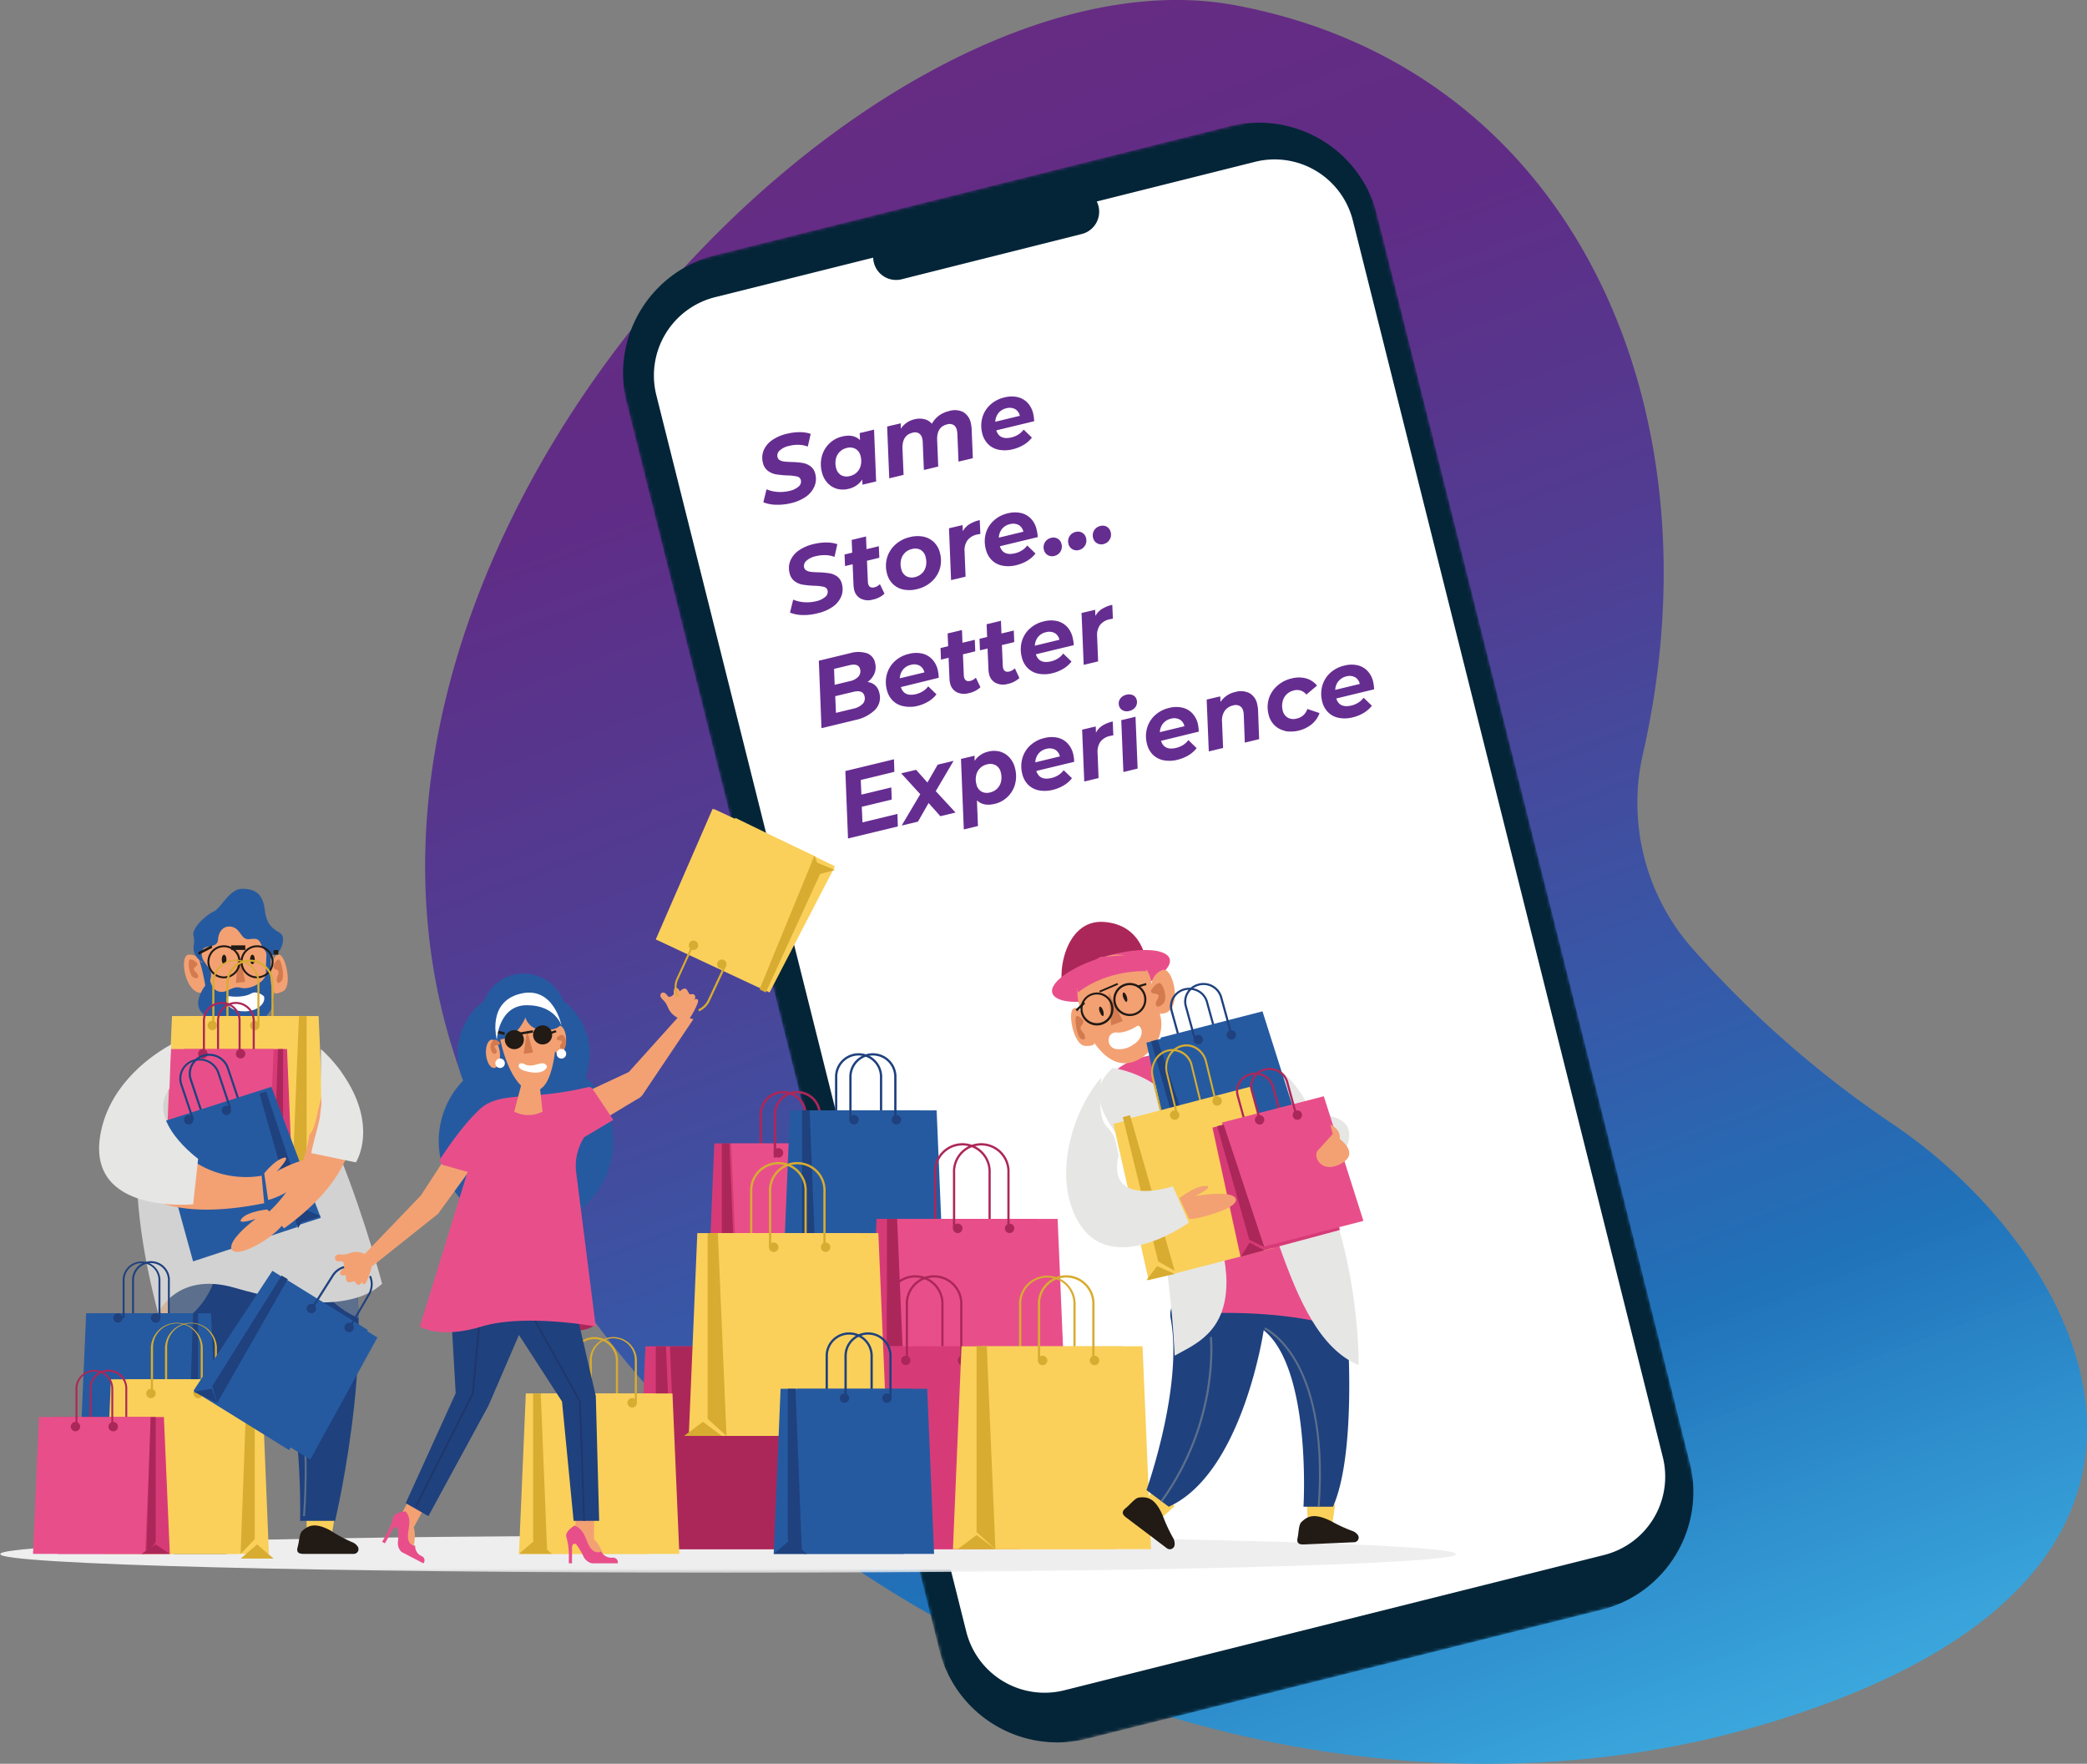 <svg xmlns="http://www.w3.org/2000/svg" xmlns:xlink="http://www.w3.org/1999/xlink" viewBox="0 0 656.11 554.47"><rect x="0" y="0" width="656.11" height="554.47" fill="#808080" stroke="none"/><defs><style>.cls-1{fill:#fff;}.cls-1,.cls-10,.cls-11,.cls-12,.cls-13,.cls-14,.cls-15,.cls-16,.cls-17,.cls-18,.cls-20,.cls-21,.cls-22,.cls-4,.cls-6,.cls-7,.cls-8,.cls-9{fill-rule:evenodd;}.cls-2{fill:url(#linear-gradient);}.cls-3{mask:url(#mask);}.cls-4{fill:#042538;}.cls-5{mask:url(#mask-2);}.cls-6{fill:#eeeeef;}.cls-7{fill:#ac2759;}.cls-8{fill:#d73b77;}.cls-9{fill:#e84f8a;}.cls-10{fill:#1f417e;}.cls-11{fill:#265aa0;}.cls-12{fill:#d8ac31;}.cls-13{fill:#fad05b;}.cls-14{fill:#e6e6e5;}.cls-15{fill:#211a15;}.cls-16{fill:#5c6f8c;}.cls-17{fill:#f3a173;}.cls-18{fill:#d37a4f;}.cls-19{mask:url(#mask-3);}.cls-20{fill:#d1b699;}.cls-21{fill:#d2d2d2;}.cls-22{fill:#20366b;}.cls-23{fill:#662d91;}</style><linearGradient id="linear-gradient" x1="-1134.26" y1="659.68" x2="-1135.62" y2="659.84" gradientTransform="matrix(-208.01, -369.54, -275.49, 155.07, -53959.07, -521406.84)" gradientUnits="userSpaceOnUse"><stop offset="0" stop-color="#662c83"/><stop offset="0.15" stop-color="#602c86"/><stop offset="0.36" stop-color="#513d93"/><stop offset="0.6" stop-color="#3659a8"/><stop offset="0.77" stop-color="#2072b9"/><stop offset="0.89" stop-color="#2d90cf" stop-opacity="0.98"/><stop offset="1" stop-color="#39a9e0" stop-opacity="0.97"/></linearGradient><mask id="mask" x="187.73" y="30.42" width="352.78" height="525.49" maskUnits="userSpaceOnUse"><g id="mask-4"><polygon id="path-3" class="cls-1" points="187.73 89.54 423.61 30.42 540.51 496.78 304.64 555.91 187.73 89.54"/></g></mask><mask id="mask-2" x="0" y="482.67" width="457.79" height="11.75" maskUnits="userSpaceOnUse"><g id="mask-2-2" data-name="mask-2"><polygon id="path-1" class="cls-1" points="0 482.68 457.79 482.68 457.79 494.42 0 494.42 0 482.68"/></g></mask><mask id="mask-3" x="0" y="254.15" width="458.29" height="241.75" maskUnits="userSpaceOnUse"><g id="mask-4-2" data-name="mask-4"><polygon id="path-3-2" data-name="path-3" class="cls-1" points="0 495.9 458.29 495.9 458.29 254.16 0 254.16 0 495.9"/></g></mask></defs><g id="Layer_2" data-name="Layer 2"><g id="Layer_1-2" data-name="Layer 1"><path id="Path" class="cls-2" d="M516.56,236.74a69.2,69.2,0,0,0,15.11,61,331.23,331.23,0,0,0,63.67,55.85C656.63,395,710,496.69,553.13,542.48S202.67,499.43,144.61,336.72,272.68-20,388.37,1.66C494.49,21.48,541.27,127.71,516.56,236.74Z"/><g id="Group-74"><g class="cls-3"><path id="Fill-72" class="cls-4" d="M503.31,506.11,341.83,546.58a38.24,38.24,0,0,1-46.47-27.68L197,126.55a38.25,38.25,0,0,1,27.92-46.33L386.41,39.74a38.25,38.25,0,0,1,46.47,27.68l98.35,392.36a38.25,38.25,0,0,1-27.92,46.33"/></g></g><path id="Fill-75" class="cls-1" d="M425.3,69.3l97.45,388.75a25.39,25.39,0,0,1-18.48,30.79L334.6,531.37a25.39,25.39,0,0,1-30.82-18.43L206.33,124.19a25.38,25.38,0,0,1,18.49-30.77L274.51,81a7.5,7.5,0,0,0,.21,1.55,7.21,7.21,0,0,0,8.76,5.24L340.1,73.56a7.22,7.22,0,0,0,5.24-8.75,6.81,6.81,0,0,0-.54-1.47l49.69-12.45A25.36,25.36,0,0,1,425.3,69.3"/><g id="Page-1"><g id="Feature-Intro-3"><g id="Group-392"><g id="Group-3"><g class="cls-5"><path id="Fill-1" class="cls-6" d="M457.79,488.55c0,3.24-102.48,5.87-228.89,5.87S0,491.79,0,488.55s102.48-5.88,228.9-5.88,228.89,2.63,228.89,5.88"/></g></g><path id="Fill-4" class="cls-7" d="M238.78,363.91h.75V350.39a6.67,6.67,0,0,1,13.34,0v13.52h.75V350.39a7.42,7.42,0,0,0-14.84,0Z"/><polygon id="Fill-6" class="cls-8" points="261.91 409.88 222.47 409.88 224.56 359.46 264 359.46 261.91 409.88"/><polygon id="Fill-8" class="cls-9" points="231.97 409.88 271.41 409.88 269.32 359.46 229.89 359.46 231.97 409.88"/><polygon id="Fill-10" class="cls-7" points="232.85 409.88 228.4 406.92 223.95 409.88 232.85 409.88"/><polygon id="Fill-12" class="cls-7" points="226.92 405.64 226.92 359.46 229.33 359.46 231.37 409.88 226.92 405.64"/><path id="Fill-14" class="cls-7" d="M256.58,362.42a1.49,1.49,0,1,0,1.49-1.48,1.49,1.49,0,0,0-1.49,1.48"/><path id="Fill-16" class="cls-7" d="M243.23,362.42a1.49,1.49,0,1,0,3,0,1.49,1.49,0,0,0-3,0"/><path id="Fill-18" class="cls-7" d="M243.23,363.91H244V350.39a6.67,6.67,0,0,1,13.34,0v13.52h.75V350.39a7.42,7.42,0,0,0-14.84,0Z"/><path id="Fill-20" class="cls-10" d="M262.51,352h.72V338.52a6.7,6.7,0,0,1,13.4,0V352h.72V338.52a7.42,7.42,0,0,0-14.84,0Z"/><polygon id="Fill-22" class="cls-11" points="287.05 400.99 246.2 400.99 248.36 349.07 289.21 349.07 287.05 400.99"/><polygon id="Fill-24" class="cls-11" points="255.78 400.99 296.63 400.99 294.46 349.07 253.62 349.07 255.78 400.99"/><polygon id="Fill-26" class="cls-10" points="256.58 400.99 251.39 396.54 246.2 400.99 256.58 400.99"/><polygon id="Fill-28" class="cls-10" points="252.13 396.62 252.13 349.07 254.54 349.07 256.58 400.99 252.13 396.62"/><path id="Fill-30" class="cls-10" d="M280.31,352a1.49,1.49,0,1,0,1.49-1.48,1.49,1.49,0,0,0-1.49,1.48"/><path id="Fill-32" class="cls-10" d="M267,352a1.49,1.49,0,1,0,1.49-1.48A1.49,1.49,0,0,0,267,352"/><path id="Fill-34" class="cls-10" d="M267,352h.72V338.52a6.7,6.7,0,0,1,13.4,0V352h.72V338.52a7.42,7.42,0,0,0-14.84,0Z"/><path id="Fill-36" class="cls-7" d="M293.66,386.15h.7V368.71a8.21,8.21,0,1,1,16.4,0v17.44h.7V368.71a8.91,8.91,0,1,0-17.8,0Z"/><polygon id="Fill-38" class="cls-8" points="323.61 446.96 272.9 446.96 275.58 383.19 326.29 383.19 323.61 446.96"/><polygon id="Fill-40" class="cls-9" points="284.48 446.96 335.19 446.96 332.5 383.19 281.8 383.19 284.48 446.96"/><polygon id="Fill-42" class="cls-7" points="284.76 445.48 278.83 441.03 272.9 445.48 284.76 445.48"/><polygon id="Fill-44" class="cls-7" points="278.83 441.6 278.83 383.19 282.04 383.19 284.76 446.96 278.83 441.6"/><path id="Fill-46" class="cls-7" d="M315.91,386.15a1.48,1.48,0,1,0,1.48-1.48,1.49,1.49,0,0,0-1.48,1.48"/><path id="Fill-48" class="cls-7" d="M299.59,386.15a1.49,1.49,0,1,0,3,0,1.49,1.49,0,0,0-3,0"/><path id="Fill-50" class="cls-7" d="M299.59,386.15h.7V368.71a8.21,8.21,0,1,1,16.4,0v17.44h.7V368.71a8.91,8.91,0,1,0-17.8,0Z"/><path id="Fill-52" class="cls-7" d="M278.83,427.68h.7V410.23a8.21,8.21,0,1,1,16.4,0v17.45h.7V410.23a8.91,8.91,0,1,0-17.8,0Z"/><polygon id="Fill-54" class="cls-9" points="308.77 487.01 258.06 487.01 260.75 423.23 311.46 423.23 308.77 487.01"/><polygon id="Fill-56" class="cls-8" points="269.65 487.01 320.36 487.01 317.67 423.23 266.96 423.23 269.65 487.01"/><polygon id="Fill-58" class="cls-7" points="269.93 487.01 264 482.56 258.06 487.01 269.93 487.01"/><polygon id="Fill-60" class="cls-7" points="264 481.64 264 423.23 267.21 423.23 269.93 487.01 264 481.64"/><path id="Fill-62" class="cls-7" d="M301.08,427.68a1.48,1.48,0,1,0,1.48-1.48,1.48,1.48,0,0,0-1.48,1.48"/><path id="Fill-64" class="cls-7" d="M283.28,427.68a1.48,1.48,0,1,0,1.48-1.48,1.48,1.48,0,0,0-1.48,1.48"/><path id="Fill-66" class="cls-7" d="M284.76,427.68h.7V410.23a8.21,8.21,0,1,1,16.4,0v17.45h.7V410.23a8.91,8.91,0,1,0-17.8,0Z"/><path id="Fill-68" class="cls-7" d="M221,427.68h.69V410.23a8.21,8.21,0,1,1,16.41,0v17.45h.69V410.23a8.9,8.9,0,1,0-17.79,0Z"/><polygon id="Fill-70" class="cls-8" points="250.93 487.01 200.22 487.01 202.91 423.23 253.62 423.23 250.93 487.01"/><polygon id="Fill-72-2" data-name="Fill-72" class="cls-7" points="213.29 487.01 264 487.01 261.31 423.23 210.6 423.23 213.29 487.01"/><polygon id="Fill-74" class="cls-7" points="212.09 487.01 206.16 482.56 200.22 487.01 212.09 487.01"/><polygon id="Fill-76" class="cls-7" points="206.16 481.64 206.16 423.23 209.37 423.23 212.09 487.01 206.16 481.64"/><path id="Fill-78" class="cls-7" d="M243.23,427.68a1.49,1.49,0,1,0,1.49-1.48,1.49,1.49,0,0,0-1.49,1.48"/><path id="Fill-80" class="cls-7" d="M226.92,427.68a1.49,1.49,0,1,0,1.48-1.48,1.48,1.48,0,0,0-1.48,1.48"/><path id="Fill-82" class="cls-7" d="M226.92,427.68h.7V410.23a8.21,8.21,0,1,1,16.4,0v17.45h.7V410.23a8.91,8.91,0,1,0-17.8,0Z"/><path id="Fill-84" class="cls-12" d="M320.36,427.68h.7V410.23a8.21,8.21,0,1,1,16.4,0v17.45h.69V410.23a8.9,8.9,0,1,0-17.79,0Z"/><polygon id="Fill-86" class="cls-13" points="350.3 487.01 299.59 487.01 302.28 423.23 352.99 423.23 350.3 487.01"/><polygon id="Fill-88" class="cls-13" points="311.18 487.01 361.88 487.01 359.2 423.23 308.49 423.23 311.18 487.01"/><polygon id="Fill-90" class="cls-12" points="312.94 487.01 307.01 482.56 301.08 487.01 312.94 487.01"/><polygon id="Fill-92" class="cls-12" points="307.01 481.64 307.01 423.23 310.22 423.23 312.94 487.01 307.01 481.64"/><path id="Fill-94" class="cls-12" d="M342.6,427.68a1.49,1.49,0,1,0,1.49-1.48,1.49,1.49,0,0,0-1.49,1.48"/><path id="Fill-96" class="cls-12" d="M326.29,427.68a1.49,1.49,0,1,0,1.48-1.48,1.48,1.48,0,0,0-1.48,1.48"/><path id="Fill-98" class="cls-12" d="M326.29,427.68h.7V410.23a8.21,8.21,0,1,1,16.4,0v17.45h.7V410.23a8.91,8.91,0,1,0-17.8,0Z"/><path id="Fill-100" class="cls-12" d="M235.82,392.09h.7V374.64a8.21,8.21,0,1,1,16.4,0v17.45h.7V374.64a8.91,8.91,0,1,0-17.8,0Z"/><polygon id="Fill-102" class="cls-13" points="267.25 451.41 216.54 451.41 219.22 387.64 269.93 387.64 267.25 451.41"/><polygon id="Fill-104" class="cls-13" points="228.12 451.41 278.83 451.41 276.14 387.64 225.44 387.64 228.12 451.41"/><polygon id="Fill-106" class="cls-12" points="226.92 451.41 220.99 446.96 215.05 451.41 226.92 451.41"/><polygon id="Fill-108" class="cls-12" points="222.47 446.05 222.47 387.64 225.68 387.64 228.4 451.41 222.47 446.05"/><path id="Fill-110" class="cls-12" d="M258.07,392.09a1.48,1.48,0,1,0,1.48-1.49,1.48,1.48,0,0,0-1.48,1.49"/><path id="Fill-112" class="cls-12" d="M241.75,392.09a1.49,1.49,0,1,0,1.48-1.49,1.48,1.48,0,0,0-1.48,1.49"/><path id="Fill-114" class="cls-12" d="M241.75,392.09h.7V374.64a8.21,8.21,0,1,1,16.4,0v17.45h.7V374.64a8.91,8.91,0,1,0-17.8,0Z"/><path id="Fill-116" class="cls-10" d="M259.55,439.55h.72V426a6.7,6.7,0,0,1,13.39,0v13.53h.72V426a7.42,7.42,0,0,0-14.83,0Z"/><polygon id="Fill-118" class="cls-11" points="284.08 488.49 243.23 488.49 245.4 436.58 286.25 436.58 284.08 488.49"/><polygon id="Fill-120" class="cls-11" points="252.81 488.49 293.66 488.49 291.5 436.58 250.65 436.58 252.81 488.49"/><polygon id="Fill-122" class="cls-10" points="253.62 488.49 248.43 484.04 243.23 488.49 253.62 488.49"/><polygon id="Fill-124" class="cls-10" points="247.68 484.12 247.68 436.58 250.09 436.58 252.13 488.49 247.68 484.12"/><path id="Fill-126" class="cls-10" d="M277.35,439.55a1.48,1.48,0,1,0,1.48-1.49,1.48,1.48,0,0,0-1.48,1.49"/><path id="Fill-128" class="cls-10" d="M264,439.55a1.48,1.48,0,1,0,1.48-1.49,1.48,1.48,0,0,0-1.48,1.49"/><path id="Fill-130" class="cls-10" d="M265.48,439.55h.72V426a6.7,6.7,0,0,1,13.39,0v13.53h.72V426a7.42,7.42,0,0,0-14.83,0Z"/><path id="Fill-132" class="cls-14" d="M361.88,328.17s7-8.09,29.67,3.11Z"/><path id="Fill-134" class="cls-14" d="M415.29,350.56s14.13-.22,6.76,12.68-6.76-12.68-6.76-12.68"/><path id="Fill-136" class="cls-14" d="M370.86,328.66s28.22-4.39,39.81,17.91-42.15-5.27-39.81-17.91"/><path id="Fill-138" class="cls-7" d="M360.4,302.82s-.79-12.12-13.39-13-15.16,17.75-12.18,22.68,25.57-9.64,25.57-9.64"/><path id="Fill-140" class="cls-9" d="M330.85,312.25c1.14,3.36,10.31,3.64,20.49.63s17.5-8.17,16.36-11.52-10.31-3.63-20.48-.63-17.5,8.17-16.37,11.52"/><polygon id="Fill-142" class="cls-13" points="369.3 473.45 364.15 478.11 358.92 473.24 363.24 467.73 369.3 473.45"/><path id="Fill-144" class="cls-15" d="M365.51,476.37a48.64,48.64,0,0,0,3.15,6.86,3.79,3.79,0,0,1,.61,2.5,1.51,1.51,0,0,1-2.41,1l-12.77-9.65c-1.37-1-1.52-1.92-.17-3s2.95-3.19,4.15-3.31c2.54-.26,5,0,7.44,5.61"/><polygon id="Fill-146" class="cls-13" points="419.73 473.01 418.8 479.59 411.17 478.92 410.83 472.18 419.73 473.01"/><path id="Fill-148" class="cls-15" d="M418.32,478.11a47.46,47.46,0,0,0,6.63,3.1,3.61,3.61,0,0,1,2,1.45,1.46,1.46,0,0,1-1.26,2.17l-15.75.69c-1.69.07-2.35-.49-2-2.08s.32-4.12,1.18-4.94c1.79-1.72,3.85-3,9.17-.39"/><path id="Fill-150" class="cls-10" d="M423.17,411.59s4.05,43.49-4.09,62.07h-9.29s2.59-43.29-12.51-55.48c0,0-6.61,45-29.85,55.48l-7-5.23s11.67-32.67,7.58-54.06a6.33,6.33,0,0,1,6.87-7.42Z"/><path id="Fill-152" class="cls-16" d="M414.87,473.66c1.83-24.37-2.9-38.38-7.2-45.84-4.68-8.13-9.74-10.43-9.95-10.52l-.24.58s5.12,2.33,9.7,10.31c4.23,7.39,8.9,21.26,7.08,45.42Z"/><path id="Fill-154" class="cls-16" d="M365.4,472.17c18.39-25.46,15.63-51.64,15.6-51.9l-.66.06c0,.26,2.76,26.22-15.49,51.49Z"/><path id="Fill-156" class="cls-9" d="M393.72,344.91c10.24,13.8,30.68,44.81,31.94,73.87,0,0-18.07-8.28-55.37-5.46,0,0-1.1-38.21-18.5-58.61C340.91,342,350.43,333,363.68,331.48a33,33,0,0,1,30,13.43"/><path id="Fill-158" class="cls-14" d="M370.06,328.31s-5.39,4.07,12.58,21.78,20,68.78,44.5,79.07c0,0,1.32-84.93-57.08-100.85"/><path id="Fill-160" class="cls-14" d="M349.88,335.73s19.21,2.48,23.69,20,12,34.75,12,47.34c0,16-10.25,19.68-16.28,23.11,0,0-1.88-49.46-13.3-63.22s-13.51-20.76-6.15-27.25"/><path id="Fill-162" class="cls-17" d="M362,309.62a5.33,5.33,0,0,1,3.52-4.7c3.43-1.22,6.94,14.17-.91,13.75a11.18,11.18,0,0,1-2.31,10.73c-.57.69-9.22,11.59-18.41-1.76,0,0,1.06,1.25-2.67,1.16s-5.66-10.66-3.75-11.74,3.55,2.71,3.55,2.71-6.3-9.71,1.89-16.44,18.68-2,19.09,6.29"/><polygon id="Fill-164" class="cls-18" points="348.54 312 349.35 322.38 352.99 320.96 348.54 312"/><path id="Fill-166" class="cls-15" d="M353.21,313.75c.29.8.76,1.34,1,1.19s.29-.92,0-1.73-.76-1.34-1.05-1.19-.29.92,0,1.73"/><path id="Fill-168" class="cls-15" d="M345.79,318.2c.29.8.76,1.34,1,1.19s.28-.92,0-1.73-.76-1.34-1.05-1.19-.28.92,0,1.73"/><path id="Fill-170" class="cls-18" d="M361.92,311.24s1.22-2,2.47-2.2,2.87,5,1.3,6.47-2.22,1-2.34.08,1.28-2.06.83-2.81-2.61.11-2.26-1.54"/><path id="Fill-172" class="cls-18" d="M340.39,320.53s-1.27-1.42-2-1.06.12,6.33,1.4,7.07,1.45-.06,1.23-1-1.32-1.46-1.33-2.42,1.39-1.1.68-2.58"/><path id="Fill-174" class="cls-1" d="M350.47,329.65c-2.42-.58-2.65-4.37-.25-5a2.17,2.17,0,0,1,.89-.07c2.13.26,5.12-1.15,6.29-2s3.26,3.11-1.22,5.88a7.62,7.62,0,0,1-5.71,1.27"/><path id="Fill-176" class="cls-15" d="M353.42,310.07a4.52,4.52,0,1,0,1.78-.37,4.53,4.53,0,0,0-1.78.37m-3,6.21h0a5.2,5.2,0,1,1,4.77,3.13,5.19,5.19,0,0,1-4.77-3.13"/><path id="Fill-178" class="cls-15" d="M343,313a4.52,4.52,0,1,0,6,2.35,4.48,4.48,0,0,0-2.49-2.4,4.37,4.37,0,0,0-1.66-.32,4.53,4.53,0,0,0-1.8.37m-.11,9a5.18,5.18,0,1,1,4-.06,5.13,5.13,0,0,1-4,.06"/><polygon id="Fill-180" class="cls-15" points="357.52 310.51 360.4 309.67 360.31 309.03 357.44 309.87 357.52 310.51"/><polygon id="Fill-182" class="cls-15" points="338.59 317.93 341.12 315.51 340.68 314.96 338.15 317.38 338.59 317.93"/><polygon id="Fill-184" class="cls-15" points="345.8 312 351.5 309.55 351.28 309.03 345.57 311.48 345.8 312"/><path id="Fill-186" class="cls-10" d="M370.9,328.31l.65-.16-2.89-10.47a5,5,0,0,1,.56-3.94,5.41,5.41,0,0,1,3.29-2.42,5.59,5.59,0,0,1,4.1.54,5.2,5.2,0,0,1,2.51,3.16L382,325.49l.64-.16-2.89-10.47a5.82,5.82,0,0,0-2.82-3.55,6.25,6.25,0,0,0-4.6-.6,6,6,0,0,0-3.69,2.71,5.6,5.6,0,0,0-.63,4.42Z"/><polygon id="Fill-188" class="cls-11" points="400.45 359.98 369.22 368.36 360.4 327.79 391.63 319.41 400.45 359.98"/><polygon id="Fill-190" class="cls-11" points="377.3 365.39 409.34 357.12 396.9 317.93 364.85 326.2 377.3 365.39"/><polygon id="Fill-192" class="cls-10" points="376.72 366.37 372.1 363.91 369.3 368.36 376.72 366.37"/><polygon id="Fill-194" class="cls-10" points="371.99 363.05 361.88 327.34 363.94 326.83 376.72 365.39 371.99 363.05"/><path id="Fill-196" class="cls-10" d="M385.66,325.72a1.48,1.48,0,1,0,1.06-1.81,1.48,1.48,0,0,0-1.06,1.81"/><path id="Fill-198" class="cls-10" d="M375.28,327.21a1.48,1.48,0,1,0,1.06-1.82,1.48,1.48,0,0,0-1.06,1.82"/><path id="Fill-200" class="cls-10" d="M375.35,326.83l.64-.16-2.88-10.48a5,5,0,0,1,.56-3.93,5.37,5.37,0,0,1,3.29-2.42,5.44,5.44,0,0,1,6.61,3.7L386.46,324l.64-.17-2.89-10.47a6.09,6.09,0,0,0-7.42-4.14,6,6,0,0,0-3.69,2.71,5.6,5.6,0,0,0-.63,4.42Z"/><path id="Fill-202" class="cls-12" d="M365.31,352l.57-.16-3.2-13.15a7,7,0,0,1,.63-5,6.11,6.11,0,0,1,3.69-3.07,6,6,0,0,1,7.43,4.69l3.2,13.15.57-.17L375,335.19a6.48,6.48,0,0,0-12.2-1.79,7.7,7.7,0,0,0-.69,5.49Z"/><polygon id="Fill-204" class="cls-13" points="400.45 392.32 361.12 402.47 350.02 353.3 389.34 343.14 400.45 392.32"/><polygon id="Fill-206" class="cls-13" points="369.4 399.5 407.86 389.42 392.93 341.66 354.47 351.74 369.4 399.5"/><polygon id="Fill-208" class="cls-12" points="369.3 400.49 363.76 398.02 360.4 402.47 369.3 400.49"/><polygon id="Fill-210" class="cls-12" points="364.1 396.53 352.99 351.2 355.25 350.56 369.3 399.5 364.1 396.53"/><path id="Fill-212" class="cls-12" d="M381.21,346.49a1.48,1.48,0,1,0,1.06-1.81,1.49,1.49,0,0,0-1.06,1.81"/><path id="Fill-214" class="cls-12" d="M367.87,350.94a1.48,1.48,0,1,0,1.05-1.82,1.48,1.48,0,0,0-1.05,1.82"/><path id="Fill-216" class="cls-12" d="M369.76,350.56l.57-.17-3.2-13.14a7,7,0,0,1,.63-5,6.11,6.11,0,0,1,3.69-3.07,5.6,5.6,0,0,1,4.6.69,6.53,6.53,0,0,1,2.83,4l3.2,13.15.57-.17-3.2-13.14a7.2,7.2,0,0,0-3.1-4.41,6.19,6.19,0,0,0-5.05-.75,6.7,6.7,0,0,0-4.05,3.37,7.7,7.7,0,0,0-.69,5.49Z"/><path id="Fill-218" class="cls-7" d="M391.67,355l.64-.17-2.88-10.47a5,5,0,0,1,.55-3.93,5.33,5.33,0,0,1,3.29-2.42,5.58,5.58,0,0,1,4.1.54,5.18,5.18,0,0,1,2.52,3.16l2.88,10.47.64-.17-2.88-10.47a5.85,5.85,0,0,0-2.82-3.54,6.23,6.23,0,0,0-4.61-.6,6,6,0,0,0-3.69,2.71,5.6,5.6,0,0,0-.63,4.42Z"/><polygon id="Fill-220" class="cls-8" points="421.21 386.68 389.98 395.05 381.17 354.49 412.39 346.11 421.21 386.68"/><polygon id="Fill-222" class="cls-9" points="396.57 392.09 428.63 383.81 416.18 344.63 384.13 352.9 396.57 392.09"/><polygon id="Fill-224" class="cls-7" points="397.48 393.07 392.87 390.6 390.06 395.05 397.48 393.07"/><polygon id="Fill-226" class="cls-7" points="392.75 389.75 382.65 354.03 384.71 353.52 397.48 392.09 392.75 389.75"/><path id="Fill-228" class="cls-7" d="M406.43,350.94a1.48,1.48,0,1,0,1.05-1.82,1.48,1.48,0,0,0-1.05,1.82"/><path id="Fill-230" class="cls-7" d="M394.56,352.42a1.48,1.48,0,1,0,1.06-1.81,1.49,1.49,0,0,0-1.06,1.81"/><path id="Fill-232" class="cls-7" d="M396.12,353.52l.64-.16-2.89-10.47a5.19,5.19,0,0,1,3.85-6.35,5.53,5.53,0,0,1,4.1.54,5.17,5.17,0,0,1,2.51,3.15l2.89,10.47.64-.16L405,340.07a5.89,5.89,0,0,0-2.82-3.55,6.28,6.28,0,0,0-4.61-.6,6,6,0,0,0-3.69,2.71,5.6,5.6,0,0,0-.63,4.42Z"/><path id="Fill-234" class="cls-14" d="M351.68,363.17s-1.1-5-1.1-5c-.67-2-1.55-2.58-3.1-4.59-2.72-3.54-1.21-14.88-1.21-14.88-8,9-14.47,27.36-9.13,41.49,9.11,24.1,36.61,4.15,36.61,4.15l-5-11.38s-21.08,7-17.08-9.78"/><path id="Fill-236" class="cls-17" d="M370.78,376.65s5.11-4,8.23-3.84S375.7,376,375.7,376s6.51-1.22,10.41-.5,3.54,3.36-3.7,5.77-8.59,1.86-8.59,1.86Z"/><path id="Fill-238" class="cls-17" d="M419,356.49s-3,3.27-4.71,5.2,1.31,7.73,7.68,3.91-3-9.11-3-9.11"/><path id="Fill-240" class="cls-17" d="M420.75,359.46s2.05-3.72-2.51-5.94l1.49,5.94Z"/><path id="Fill-242" class="cls-9" d="M360.4,305.3s-12.06-.69-21.51,6.7l-.74-6.38,7.74-4.81,9.62-.68,3.16.68,1.73,1.81Z"/><path id="Fill-244" class="cls-17" d="M64.05,302.87a5,5,0,0,0-4.74-2.75c-3.39.23-.7,14.83,5.85,11.53,0,0,0,9.69,5.75,12.62,4.31,2.2,12.34,2.33,15.28-12.62,0,0-.45,1.47,2.71,0s.9-11.32-1.13-11.54-2,3.67-2,3.67,1.8-10.74-7.68-13.48-16.72,5.26-14,12.57"/><path id="Fill-246" class="cls-11" d="M63.28,302.13a.64.64,0,0,1,.28.37c.27,1,1.2,4.43,1.52,6,.38,1.82,1.75-1.39,1.12-3.12s-3.67-4.16-2.71-6.47,4.83-.42,5.08-3.67,2.63-4.63,4.92-3.69,2.42,4,4.91,3.69,3,0,3.74,1.73,1.62,1.87,1.62,3.18-.38,5.38,0,6.32,1.37,0,1.37,0,0-4,0-4.81a2.17,2.17,0,0,1,1.84-2c1.27-.35,3.14-5,1.15-6.3s-4.24-2.18-4.86-7.28-3-6.67-7.11-6.67-6.59,6.07-9,7.16-7,5.28-6.32,7.67a7.09,7.09,0,0,1,.08,2.9,4.9,4.9,0,0,0,2.29,5l0,0"/><path id="Fill-248" class="cls-11" d="M65.6,304.92s0,5.62,2.87,6.67,4.23-1.85,7.22-1.06,8-2,7.83-4.51h1.4a54.67,54.67,0,0,0,1,7.55c.82,3.95-3,5.8-4.5,9.36s-5.85,4.74-9.8,3.29-3.55-4.07-7.63-7.37.54-9,.54-9a60,60,0,0,0-1.94-8.27Z"/><path id="Fill-250" class="cls-1" d="M82.93,313.16s-2.11-1.93-4-.82-5.29,1.11-6.73.82-1.93,4.11,3.36,4.7,8.18-2.55,7.41-4.7"/><polygon id="Fill-252" class="cls-18" points="74.94 298.65 77.12 308.66 74.16 309.03 74.94 298.65"/><path id="Fill-254" class="cls-15" d="M71.19,301.61c0,.82-.33,1.49-.74,1.49s-.74-.67-.74-1.49.33-1.48.74-1.48.74.67.74,1.48"/><path id="Fill-256" class="cls-15" d="M80.09,301.61c0,.82-.33,1.49-.74,1.49s-.74-.67-.74-1.49.33-1.48.74-1.48.74.67.74,1.48"/><path id="Fill-258" class="cls-15" d="M70.45,297.77A4.59,4.59,0,1,0,75,302.36a4.6,4.6,0,0,0-4.59-4.59m0,9.78a5.19,5.19,0,1,1,5.19-5.19,5.2,5.2,0,0,1-5.19,5.19"/><polygon id="Fill-260" class="cls-15" points="62.51 300.13 62.29 299.35 66.52 297.17 66.74 297.95 62.51 300.13"/><g class="cls-19"><polygon id="Fill-262" class="cls-15" points="72.67 298.63 77.12 298.63 77.12 297.19 72.67 297.19 72.67 298.63"/></g><g class="cls-19"><polygon id="Fill-264" class="cls-15" points="86.02 300.11 87.5 300.11 87.5 298.67 86.02 298.67 86.02 300.11"/></g><g class="cls-19"><path id="Fill-265" class="cls-18" d="M61.86,302.63s-1.32-1.21-2.14-1-.32,4.93,1.07,5.61,1.64.08,1.45-.68-1.38-1.25-1.32-2,1.63-.74.94-1.95"/></g><g class="cls-19"><path id="Fill-266" class="cls-18" d="M86,303.47s.79-1.83,1.61-1.86,2,5.46.93,6.71-1.46.65-1.54-.27.82-1.88.52-2.7-1.73-.27-1.52-1.88"/></g><g class="cls-19"><path id="Fill-267" class="cls-15" d="M80.83,297.77a4.59,4.59,0,1,0,4.59,4.59,4.6,4.6,0,0,0-4.59-4.59m0,9.78A5.19,5.19,0,1,1,86,302.36a5.2,5.2,0,0,1-5.19,5.19"/></g><g class="cls-19"><path id="Fill-268" class="cls-20" d="M51.57,390.6s-9.16,27.33,6.73,25.08,16.92-10,16.92-10l1.9-5.15Z"/></g><g class="cls-19"><polygon id="Fill-269" class="cls-13" points="105.3 476.51 104.04 484.04 96.4 482.92 96.4 475.14 105.3 476.51"/></g><g class="cls-19"><path id="Fill-270" class="cls-15" d="M104.16,481.33a48.18,48.18,0,0,0,6.47,3.45,3.59,3.59,0,0,1,1.92,1.56,1.49,1.49,0,0,1-1.36,2.15H95.44c-1.68,0-2.32-.6-1.85-2.2s.51-4.17,1.4-5c1.87-1.67,4-2.88,9.17,0"/></g><g class="cls-19"><polygon id="Fill-271" class="cls-13" points="62.29 476.51 63.55 484.04 71.19 482.92 71.19 475.14 62.29 476.51"/></g><g class="cls-19"><path id="Fill-272" class="cls-10" d="M54.66,383.19s-5.34,56.28,5.9,94.92H72s3.68-51.63,11.86-71.94c0,0,11.16,29.64,10.49,71.94h11s15.25-64.28,2-94.92Z"/></g><g class="cls-19"><path id="Fill-273" class="cls-16" d="M68.22,399.5s-2.21,13-14.8,17.8c0,0-.15-15.17.28-17.8Z"/></g><g class="cls-19"><path id="Fill-274" class="cls-16" d="M94.92,396s5.91,13.43,17.8,18.34c0,0-.09-13.22-2-19.28Z"/></g><g class="cls-19"><path id="Fill-275" class="cls-16" d="M95.88,476.62l-.61,0c3.38-47.32-10.59-70.58-10.73-70.81l.51-.34c.14.24,14.22,23.67,10.83,71.19"/></g><g class="cls-19"><path id="Fill-276" class="cls-15" d="M62,481.33a48.46,48.46,0,0,1-6.46,3.45,3.58,3.58,0,0,0-1.93,1.56,1.49,1.49,0,0,0,1.36,2.15H70.67c1.69,0,2.32-.6,1.86-2.2s-.52-4.17-1.41-5c-1.87-1.67-4-2.88-9.17,0"/></g><g class="cls-19"><polygon id="Fill-277" class="cls-16" points="59.33 475.14 59.9 478.11 72.32 478.11 72.67 475.14 59.33 475.14"/></g><g class="cls-19"><path id="Fill-278" class="cls-21" d="M49.7,412.85s5.84-13.34,24.13-8,36.83,7.33,46.3-1.27c0,0-20.18-77.62-42.83-80.91s-46.13,19.69-27.6,90.17"/></g><g class="cls-19"><path id="Fill-279" class="cls-12" d="M86,322.38h-.66V308.83a6.76,6.76,0,0,0-13.51,0v13.55h-.66V308.83a7.42,7.42,0,0,1,14.83,0Z"/></g><g class="cls-19"><polygon id="Fill-280" class="cls-13" points="61.49 369.84 102.34 369.84 100.17 319.41 59.33 319.41 61.49 369.84"/></g><g class="cls-19"><polygon id="Fill-281" class="cls-13" points="92.76 369.84 51.91 369.84 54.07 319.41 94.92 319.41 92.76 369.84"/></g><g class="cls-19"><polygon id="Fill-282" class="cls-12" points="91.95 369.84 97.15 365.39 102.34 369.84 91.95 369.84"/></g><g class="cls-19"><polygon id="Fill-283" class="cls-12" points="96.4 365.6 96.4 319.41 93.99 319.41 91.95 369.84 96.4 365.6"/></g><g class="cls-19"><path id="Fill-284" class="cls-12" d="M68.22,322.38a1.48,1.48,0,1,1-1.48-1.48,1.48,1.48,0,0,1,1.48,1.48"/></g><g class="cls-19"><path id="Fill-285" class="cls-12" d="M81.57,322.38a1.48,1.48,0,1,1-1.48-1.48,1.48,1.48,0,0,1,1.48,1.48"/></g><g class="cls-19"><path id="Fill-286" class="cls-12" d="M81.57,322.38h-.65V308.83a6.76,6.76,0,0,0-13.52,0v13.55h-.66V308.83a7.42,7.42,0,0,1,14.83,0Z"/></g><g class="cls-19"><path id="Fill-287" class="cls-7" d="M80.09,331.28h-.65V320.67a5.29,5.29,0,0,0-10.57,0v10.61h-.65V320.67a5.94,5.94,0,0,1,11.87,0Z"/></g><g class="cls-19"><polygon id="Fill-288" class="cls-8" points="59.56 371.32 91.95 371.32 90.24 329.79 57.84 329.79 59.56 371.32"/></g><g class="cls-19"><polygon id="Fill-289" class="cls-9" points="84.31 371.32 51.91 371.32 53.63 329.79 86.02 329.79 84.31 371.32"/></g><g class="cls-19"><polygon id="Fill-290" class="cls-7" points="84.54 369.84 88.25 366.87 91.95 369.84 84.54 369.84"/></g><g class="cls-19"><polygon id="Fill-291" class="cls-7" points="88.99 367.83 88.99 329.79 87.38 329.79 86.02 371.32 88.99 367.83"/></g><g class="cls-19"><path id="Fill-292" class="cls-7" d="M65.26,331.28a1.49,1.49,0,1,1-1.49-1.49,1.49,1.49,0,0,1,1.49,1.49"/></g><g class="cls-19"><path id="Fill-293" class="cls-7" d="M77.12,331.28a1.48,1.48,0,1,1-1.48-1.49,1.48,1.48,0,0,1,1.48,1.49"/></g><g class="cls-19"><path id="Fill-294" class="cls-7" d="M75.64,331.28H75V320.67a5.29,5.29,0,0,0-10.57,0v10.61h-.65V320.67a5.94,5.94,0,0,1,11.87,0Z"/></g><g class="cls-19"><path id="Fill-295" class="cls-10" d="M63.36,350.56l-3.72-11.09a6,6,0,0,1,.4-4.77,6.33,6.33,0,0,1,3.75-3.12,6.51,6.51,0,0,1,8.13,4l3.72,11.09-.62.2L71.3,335.8A5.85,5.85,0,0,0,64,332.19a5.72,5.72,0,0,0-3.37,2.8,5.42,5.42,0,0,0-.35,4.28L64,350.36Z"/></g><g class="cls-19"><polygon id="Fill-296" class="cls-11" points="67.44 393.57 100.85 382.86 85.32 341.66 51.91 352.37 67.44 393.57"/></g><g class="cls-19"><polygon id="Fill-297" class="cls-11" points="93.44 385.75 60.7 396.54 48.94 353.92 81.69 343.14 93.44 385.75"/></g><g class="cls-19"><polygon id="Fill-298" class="cls-10" points="93.44 384.67 96.03 380.22 100.85 382.35 93.44 384.67"/></g><g class="cls-19"><polygon id="Fill-299" class="cls-10" points="96.4 381.4 83.68 343.14 81.57 343.81 93.68 386.15 96.4 381.4"/></g><g class="cls-19"><path id="Fill-300" class="cls-10" d="M60.74,351.58a1.48,1.48,0,1,1-1.87-.95,1.49,1.49,0,0,1,1.87.95"/></g><g class="cls-19"><path id="Fill-301" class="cls-10" d="M72.6,348.62a1.48,1.48,0,1,1-2.82.91,1.48,1.48,0,0,1,2.82-.91"/></g><g class="cls-19"><path id="Fill-302" class="cls-10" d="M60.39,352,56.68,341a6.22,6.22,0,0,1,4.14-7.88,6.5,6.5,0,0,1,8.13,4l3.72,11.09-.62.2-3.72-11.09A5.86,5.86,0,0,0,61,333.67a5.59,5.59,0,0,0-3.72,7.08L61,351.84Z"/></g><g class="cls-19"><path id="Fill-303" class="cls-17" d="M42.52,374c6.44,5,18.39,8.75,40.54,4.25l-.81-8.66s-25.85,6-36.26-26.4L39.09,355A14.75,14.75,0,0,0,42.52,374"/></g><g class="cls-19"><path id="Fill-304" class="cls-17" d="M106.44,337.33a7.9,7.9,0,0,0-4.39.47,2.39,2.39,0,0,1,.37,2.47c-1.24,3.42-2,7.13-2.86,10.66a17.89,17.89,0,0,1-1.47,4.67,9.11,9.11,0,0,1-.9,1.24c-1.83,15-12.65,24.09-12.65,24.09l4.76,5.22c35.63-25.56,17.14-48.82,17.14-48.82"/></g><g class="cls-19"><path id="Fill-305" class="cls-14" d="M53.27,342.19c0-.05.11-2.43.11-2.48.06-4.36.48-11.4.48-11.4-8.56,4.73-20,14.22-22.37,28.77-4,24.82,29.23,21.51,29.23,21.51l1.57-14.3s-16.58-12.09-9-22.1"/></g><g class="cls-19"><path id="Fill-306" class="cls-14" d="M107.44,337.14a46.45,46.45,0,0,0-6.56-7.35c0,3.79,0,9.24.05,13,.12,6.15.36,2.27-.34,8.09.06,1-2.73,10.6-2.7,11.63l14,2.9s7.41-11.43-4.48-28.25"/></g><g class="cls-19"><path id="Fill-307" class="cls-17" d="M83.06,368.87s3.11-4,6-4.87S87,368.27,87,368.27s5.64-3.24,9.47-3.7,4.33,2.33-1.6,7-10.57,5.67-10.57,5.67Z"/></g><g class="cls-19"><path id="Fill-308" class="cls-17" d="M84,380.22s-6.08.56-8,2.83,4.4.11,4.4.11-5,3.63-7,6.9.15,5,6.49,1.8,9.11-7,9.11-7Z"/></g><g class="cls-19"><path id="Fill-309" class="cls-10" d="M53.39,414.33h-.6V402.75a5.34,5.34,0,1,0-10.66,0v11.58h-.6V402.75a5.94,5.94,0,1,1,11.86,0Z"/></g><g class="cls-19"><polygon id="Fill-310" class="cls-11" points="33.01 455.86 68.22 455.86 66.36 412.85 31.15 412.85 33.01 455.86"/></g><g class="cls-19"><polygon id="Fill-311" class="cls-11" points="60.43 455.86 25.21 455.86 27.08 412.85 62.29 412.85 60.43 455.86"/></g><g class="cls-19"><polygon id="Fill-312" class="cls-10" points="59.33 455.86 63.77 452.89 68.22 455.86 59.33 455.86"/></g><g class="cls-19"><polygon id="Fill-313" class="cls-10" points="62.29 452.24 62.29 412.85 60.69 412.85 59.33 455.86 62.29 452.24"/></g><g class="cls-19"><path id="Fill-314" class="cls-10" d="M38.56,414.33a1.48,1.48,0,1,1-1.48-1.48,1.49,1.49,0,0,1,1.48,1.48"/></g><g class="cls-19"><path id="Fill-315" class="cls-10" d="M50.43,414.33a1.49,1.49,0,1,1-3,0,1.49,1.49,0,0,1,3,0"/></g><g class="cls-19"><path id="Fill-316" class="cls-10" d="M50.43,414.33h-.61V402.75a5.34,5.34,0,1,0-10.66,0v11.58h-.6V402.75a5.94,5.94,0,1,1,11.87,0Z"/></g><g class="cls-19"><path id="Fill-317" class="cls-12" d="M68.22,438.06h-.67V423.53a7.5,7.5,0,0,0-15,0v14.53h-.67V423.53a8.17,8.17,0,0,1,16.31,0Z"/></g><g class="cls-19"><polygon id="Fill-318" class="cls-13" points="42.28 488.49 84.54 488.49 82.3 433.61 40.05 433.61 42.28 488.49"/></g><g class="cls-19"><polygon id="Fill-319" class="cls-13" points="74.89 488.49 32.63 488.49 34.87 433.61 77.12 433.61 74.89 488.49"/></g><g class="cls-19"><polygon id="Fill-320" class="cls-12" points="75.64 489.97 80.83 485.52 86.02 489.97 75.64 489.97"/></g><g class="cls-19"><polygon id="Fill-321" class="cls-12" points="80.09 483.87 80.09 433.61 77.68 433.61 75.64 488.49 80.09 483.87"/></g><g class="cls-19"><path id="Fill-322" class="cls-12" d="M48.94,438.06a1.48,1.48,0,1,1-1.48-1.48,1.49,1.49,0,0,1,1.48,1.48"/></g><g class="cls-19"><path id="Fill-323" class="cls-12" d="M63.77,438.06a1.48,1.48,0,1,1-1.48-1.48,1.49,1.49,0,0,1,1.48,1.48"/></g><g class="cls-19"><path id="Fill-324" class="cls-12" d="M63.77,438.06H63.1V423.53a7.5,7.5,0,0,0-15,0v14.53h-.67V423.53a8.17,8.17,0,0,1,16.31,0Z"/></g><g class="cls-19"><path id="Fill-325" class="cls-7" d="M40,448.44h-.6V436.86a5.34,5.34,0,1,0-10.66,0v11.58h-.6V436.86a5.94,5.94,0,1,1,11.86,0Z"/></g><g class="cls-19"><polygon id="Fill-326" class="cls-8" points="18.18 488.49 53.39 488.49 51.53 445.48 16.32 445.48 18.18 488.49"/></g><g class="cls-19"><polygon id="Fill-327" class="cls-9" points="45.6 488.49 10.38 488.49 12.25 445.48 47.46 445.48 45.6 488.49"/></g><g class="cls-19"><polygon id="Fill-328" class="cls-7" points="44.49 488.49 48.94 485.52 53.39 488.49 44.49 488.49"/></g><g class="cls-19"><polygon id="Fill-329" class="cls-7" points="48.94 484.87 48.94 445.48 47.34 445.48 45.98 488.49 48.94 484.87"/></g><g class="cls-19"><path id="Fill-330" class="cls-7" d="M25.21,448.44A1.48,1.48,0,1,1,23.73,447a1.49,1.49,0,0,1,1.48,1.48"/></g><g class="cls-19"><path id="Fill-331" class="cls-7" d="M37.08,448.44A1.49,1.49,0,1,1,35.6,447a1.49,1.49,0,0,1,1.48,1.48"/></g><g class="cls-19"><path id="Fill-332" class="cls-7" d="M35.6,448.44H35V436.86a5.34,5.34,0,1,0-10.66,0v11.58h-.6V436.86a5.94,5.94,0,1,1,11.87,0Z"/></g><g class="cls-19"><path id="Fill-333" class="cls-12" d="M179.46,441h.66V427.48a6.76,6.76,0,0,1,13.51,0V441h.66V427.48a7.42,7.42,0,0,0-14.83,0Z"/></g><g class="cls-19"><polygon id="Fill-334" class="cls-13" points="203.99 488.49 163.15 488.49 165.31 438.06 206.16 438.06 203.99 488.49"/></g><g class="cls-19"><polygon id="Fill-335" class="cls-13" points="172.72 488.49 213.57 488.49 211.41 438.06 170.56 438.06 172.72 488.49"/></g><g class="cls-19"><polygon id="Fill-336" class="cls-12" points="173.53 488.49 168.34 484.04 163.15 488.49 173.53 488.49"/></g><g class="cls-19"><polygon id="Fill-337" class="cls-12" points="167.59 484.25 167.59 438.06 170 438.06 172.04 488.49 167.59 484.25"/></g><g class="cls-19"><path id="Fill-338" class="cls-12" d="M197.26,441a1.48,1.48,0,1,0,1.48-1.48,1.48,1.48,0,0,0-1.48,1.48"/></g><g class="cls-19"><path id="Fill-339" class="cls-12" d="M183.91,441a1.48,1.48,0,1,0,1.48-1.48,1.48,1.48,0,0,0-1.48,1.48"/></g><g class="cls-19"><path id="Fill-340" class="cls-12" d="M185.39,441h.66V427.48a6.76,6.76,0,0,1,13.52,0V441h.65V427.48a7.42,7.42,0,0,0-14.83,0Z"/></g><g class="cls-19"><path id="Fill-341" class="cls-7" d="M186.87,416.38s-.21,3.68-24.73,1.93-28.66-6.1-28.66-6.1l16.14-9.14,33.26-3.57Z"/></g><g class="cls-19"><path id="Fill-342" class="cls-11" d="M151.28,319.41a13.35,13.35,0,1,0,13.35-13.35,13.35,13.35,0,0,0-13.35,13.35"/></g><g class="cls-19"><path id="Fill-343" class="cls-11" d="M143.86,331.28a20.77,20.77,0,1,0,20.77-20.77,20.76,20.76,0,0,0-20.77,20.77"/></g><g class="cls-19"><path id="Fill-344" class="cls-11" d="M137.93,358.72a27.44,27.44,0,1,0,27.44-27.44,27.44,27.44,0,0,0-27.44,27.44"/></g><g class="cls-19"><path id="Fill-345" class="cls-17" d="M180.94,476.27v6.27l5.82,8.92,3.08-2s-1-3.79-3.08-5.57v-10.2Z"/></g><g class="cls-19"><path id="Fill-346" class="cls-9" d="M180.64,479.59s-3,1.7-2.63,3.49a20,20,0,0,1,.82,5.1v3.28h1v-5s.12-1.77,1.34-.94a23.44,23.44,0,0,1,2.16,3.57,4,4,0,0,0,2.74,2.37h8.15a1.49,1.49,0,0,0-1.63-1.78,3.72,3.72,0,0,1-3.61-1.93s-1.81,1-3.38-1.18-1.52-5.64-5-7"/></g><g class="cls-19"><path id="Fill-347" class="cls-17" d="M129,470.69l-3,5.65.49,10.67,3.44-.43s1-3.85.14-6.41L135,471Z"/></g><g class="cls-19"><path id="Fill-348" class="cls-9" d="M127.52,475.14s-3.39.16-3.93,1.9a21.15,21.15,0,0,1-1.84,4.82l-1.62,2.85.89.46,2.46-4.36s1-1.49,1.59-.23a22,22,0,0,1,.05,4.06,3.69,3.69,0,0,0,1.13,3.25l6.85,3.57a1.43,1.43,0,0,0-.49-2.26,3.35,3.35,0,0,1-2.08-3.27s-2,.1-2.25-2.51,1.51-5.58-.76-8.28"/></g><g class="cls-19"><path id="Fill-349" class="cls-17" d="M218,320.38,202,344.2a4.3,4.3,0,0,1-1.82,1.41L179.66,358,175,347.6,197.69,337l15.86-17.63Z"/></g><g class="cls-19"><polygon id="Fill-350" class="cls-17" points="117.08 398.02 137.7 381.6 152.76 360.88 143.95 357.97 132.29 375.85 114.2 394.68 117.08 398.02"/></g><g class="cls-19"><polygon id="Fill-351" class="cls-10" points="177.83 398.02 187.31 438.83 188.36 478.11 180.33 478.11 176.69 440.6 158.69 412.79 177.83 398.02"/></g><g class="cls-19"><polygon id="Fill-352" class="cls-10" points="170.56 402.47 153.58 441.86 134.67 476.62 127.55 472.54 143.26 437.99 141.35 404.6 170.56 402.47"/></g><g class="cls-19"><polygon id="Fill-353" class="cls-22" points="183.38 478.11 183.91 478.09 182.57 440.43 182.54 440.37 168.05 414.33 167.59 414.62 182.05 440.6 183.38 478.11"/></g><g class="cls-19"><polygon id="Fill-354" class="cls-22" points="131.03 473.66 148.91 438.19 151.28 412.9 150.71 412.85 148.35 438.03 130.52 473.4 131.03 473.66"/></g><g class="cls-19"><path id="Fill-355" class="cls-9" d="M192.81,352.06l-9.15,5.44a16.73,16.73,0,0,0-2.48,11.38L187.29,417s-22.2-4.1-35.8,0S132,417,132,417l15-48.6-7.53-2.11a1.51,1.51,0,0,1-.84-2.27c2.1-3.25,7-10.42,12.14-15.25,6.34-5.92,15.62-2.56,34.06-7a1.41,1.41,0,0,1,1.48.55Z"/></g><g class="cls-19"><path id="Fill-356" class="cls-17" d="M169.56,340.18l1,9.28a9.71,9.71,0,0,1-8.9,0l2.44-9.28Z"/></g><g class="cls-19"><path id="Fill-357" class="cls-17" d="M175,322.18s.18,16.37-4.86,20-10.35-4.15-12.74-14.78,17.16-15.71,17.6-5.26"/></g><g class="cls-19"><path id="Fill-358" class="cls-17" d="M173.53,326.83c0,2.46,1,4.45,2.22,4.45s2.23-2,2.23-4.45-1-4.45-2.23-4.45-2.22,2-2.22,4.45"/></g><g class="cls-19"><path id="Fill-359" class="cls-17" d="M152.81,331.59c.24,2.46,1.42,4.3,2.62,4.13s2-2.31,1.74-4.76-1.42-4.29-2.63-4.12-2,2.3-1.73,4.75"/></g><g class="cls-19"><path id="Fill-360" class="cls-11" d="M164.65,317.24s-.13,7.91,8.61,6.44c6.38-1.07,1.85-6.35-1.06-9.11a4,4,0,0,0-4.51-.69c-1.6.77-3.3,1.94-3,3.36"/></g><g class="cls-19"><path id="Fill-361" class="cls-11" d="M166.11,317.76c-.44.25-2.27,9-9.94,9.07s0-6.36,0-6.36l4.1-3.5,5.84-.52Z"/></g><g class="cls-19"><polygon id="Fill-362" class="cls-18" points="165.68 323.86 167.59 330.86 164.63 331.28 165.68 323.86"/></g><g class="cls-19"><path id="Fill-363" class="cls-15" d="M167.59,325.34a3,3,0,1,0,3-3,3,3,0,0,0-3,3"/></g><g class="cls-19"><path id="Fill-364" class="cls-15" d="M158.7,326.83a3,3,0,1,0,3-3,3,3,0,0,0-3,3"/></g><g class="cls-19"><polygon id="Fill-365" class="cls-15" points="172.45 325.35 175.01 324.44 174.6 323.86 172.04 324.77 172.45 325.35"/></g><g class="cls-19"><polygon id="Fill-366" class="cls-15" points="163.22 325.35 167.59 324.61 167.52 323.86 163.15 324.6 163.22 325.35"/></g><g class="cls-19"><polygon id="Fill-367" class="cls-15" points="158.62 325.35 158.69 324.53 155.81 323.86 155.73 324.68 158.62 325.35"/></g><g class="cls-19"><path id="Fill-368" class="cls-18" d="M175.18,326.1s1.18-1.15,1.86-.61a3,3,0,0,1,.79,3.12c-.43,1.3-1.09,1.21-1.38,1.16s-.59-.76-.23-1.38.66-.69.36-1.09-2.13-.05-1.4-1.2"/></g><g class="cls-19"><path id="Fill-369" class="cls-18" d="M157,327.58s-1.18-1.15-1.86-.6a2.94,2.94,0,0,0-.78,3.11c.42,1.31,1.08,1.21,1.37,1.16s.6-.76.23-1.37-.66-.69-.36-1.1,2.13,0,1.4-1.2"/></g><g class="cls-19"><path id="Fill-370" class="cls-1" d="M172,335.43s-.27-1.56-2.21-1.08-3.32,1.08-5,.13-2.9,1.21,0,2.12,6.17,1,7.16-1.17"/></g><g class="cls-19"><path id="Fill-371" class="cls-1" d="M175,331.28a1.49,1.49,0,0,0,3,0,1.49,1.49,0,1,0-3,0"/></g><g class="cls-19"><path id="Fill-372" class="cls-1" d="M155.73,334.24a1.49,1.49,0,1,0,1.48-1.48,1.49,1.49,0,0,0-1.48,1.48"/></g><g class="cls-19"><path id="Fill-373" class="cls-1" d="M176.49,322.38S174.63,316,165.65,316s-9.45,10.88-9.45,10.88-3.26-11.8,7.32-14.47,13,10,13,10"/></g><g class="cls-19"><path id="Fill-374" class="cls-17" d="M213,319.94a6.42,6.42,0,0,1-3-3.2c-.93-2.28-1.69-2.25-2.23-3.23s.37-1.9,1.33-1.28.9,2.08,2.73.33c0,0-.24-2.1.63-2.05s1.24,1.16,1.24,1.16,1.55-1.71,2.33-.38l.79,1.33s1.56-.45,1.72.6-.58,1.15-.58,1.15,2-1.1,1.39.95a25.93,25.93,0,0,1-2.44,4.66,1.94,1.94,0,0,1-2.56.69Z"/></g><g class="cls-19"><path id="Fill-375" class="cls-17" d="M114.46,394.11a5.8,5.8,0,0,0-4.39-.2c-2.33.89-2.81.22-3.9.48a1.07,1.07,0,0,0-.08,2.08c1.1.36,2.16-.77,2.06,2.09,0,0-1.72,1.35-1.11,2.05s1.69.2,1.69.2-.25,2.59,1.27,2.28l1.52-.31s.7,1.66,1.59,1a1,1,0,0,0,.48-1.35s.52,2.54,1.63.49a30.93,30.93,0,0,0,1.87-5.52,2.29,2.29,0,0,0-1.19-2.69Z"/></g><g class="cls-19"><polygon id="Fill-376" class="cls-11" points="90.86 455.86 60.81 437.23 85.63 399.5 115.68 418.13 90.86 455.86"/></g><g class="cls-19"><polygon id="Fill-377" class="cls-11" points="68.22 440.83 97.54 458.83 118.65 420.46 89.33 402.47 68.22 440.83"/></g><g class="cls-19"><polygon id="Fill-378" class="cls-10" points="68.22 441.03 66.6 436.58 60.81 437.49 68.22 441.03"/></g><g class="cls-19"><polygon id="Fill-379" class="cls-10" points="66.74 435.73 88.54 400.99 90.47 402.13 68.3 441.03 66.74 435.73"/></g><g class="cls-19"><path id="Fill-380" class="cls-10" d="M108.49,416.53a1.48,1.48,0,1,0,2-.5,1.48,1.48,0,0,0-2,.5"/></g><g class="cls-19"><path id="Fill-381" class="cls-10" d="M96.62,410.59a1.48,1.48,0,1,0,2-.49,1.49,1.49,0,0,0-2,.49"/></g><g class="cls-19"><path id="Fill-382" class="cls-10" d="M98.46,411.37l6.46-10.23a5.92,5.92,0,0,1,3.35-2.5l-.2-.62a6.62,6.62,0,0,0-3.72,2.78L97.89,411Z"/></g><g class="cls-19"><path id="Fill-383" class="cls-10" d="M110.28,417.3l6-10.27a6.69,6.69,0,0,0,.33-6l-.56.27a6,6,0,0,1-.3,5.44l-6,10.27Z"/></g><g class="cls-19"><polygon id="Fill-384" class="cls-13" points="231.19 257.12 262.51 272.34 241.93 312 210.6 296.77 231.19 257.12"/></g><g class="cls-19"><polygon id="Fill-385" class="cls-13" points="256.58 269.34 224.08 254.16 206.16 295.33 238.66 310.51 256.58 269.34"/></g><g class="cls-19"><polygon id="Fill-386" class="cls-12" points="255.1 270.47 257.18 274.92 262.51 273.5 255.1 270.47"/></g><g class="cls-19"><polygon id="Fill-387" class="cls-12" points="258.06 274.25 240.74 312 238.78 311.03 256.04 268.99 258.06 274.25"/></g><g class="cls-19"><path id="Fill-388" class="cls-12" d="M219.36,297.8a1.48,1.48,0,1,0-2,.7,1.48,1.48,0,0,0,2-.7"/></g><g class="cls-19"><path id="Fill-389" class="cls-12" d="M228.26,303.74a1.48,1.48,0,1,0-2,.7,1.49,1.49,0,0,0,2-.7"/></g><g class="cls-19"><path id="Fill-390" class="cls-12" d="M219.76,317.93a6.63,6.63,0,0,0,3.37-3.27l5.27-11.27-.59-.29-5.28,11.27a6,6,0,0,1-3,2.94Z"/></g><g class="cls-19"><path id="Fill-391" class="cls-12" d="M212.92,313.48l.52-.32a5.79,5.79,0,0,1-.23-5.25L218,297.43l-.54-.26-4.81,10.47a6.44,6.44,0,0,0,.25,5.84"/></g></g></g></g><path class="cls-23" d="M243.9,158.67a11.26,11.26,0,0,1-3.92-.77l1-4.07a11.13,11.13,0,0,0,3.5.81,12.32,12.32,0,0,0,3.68-.31,6.38,6.38,0,0,0,2.91-1.38,2,2,0,0,0,.71-2,1.52,1.52,0,0,0-1.23-1.16,15.38,15.38,0,0,0-3.11-.33,31.49,31.49,0,0,1-3.47-.34,6,6,0,0,1-2.54-1.09,4.33,4.33,0,0,1-1.6-2.61,6.14,6.14,0,0,1,.27-3.89,7.47,7.47,0,0,1,2.66-3.18,13.41,13.41,0,0,1,4.67-2,16.86,16.86,0,0,1,4-.49,10.65,10.65,0,0,1,3.43.53l-.9,4a8.47,8.47,0,0,0-2.82-.55,11,11,0,0,0-3,.32,6.25,6.25,0,0,0-3,1.45,2.1,2.1,0,0,0-.72,2.07,1.49,1.49,0,0,0,.76,1,3.76,3.76,0,0,0,1.42.42c.54.06,1.3.11,2.26.14a24.9,24.9,0,0,1,3.44.29,5.82,5.82,0,0,1,2.5,1.05,4.12,4.12,0,0,1,1.53,2.48A6,6,0,0,1,256,153a7.64,7.64,0,0,1-2.69,3.19,13.33,13.33,0,0,1-4.7,2A17.19,17.19,0,0,1,243.9,158.67Z"/><path class="cls-23" d="M274.78,135.06l.66,16.3-4.28,1-.08-1.6a7,7,0,0,1-4.34,2.92,7.15,7.15,0,0,1-3.56,0,6.47,6.47,0,0,1-3-1.83,7.51,7.51,0,0,1-1.81-3.49,9.82,9.82,0,0,1,0-4.91,8.65,8.65,0,0,1,2.33-4,8.5,8.5,0,0,1,4.05-2.22c2.39-.58,4.26-.2,5.62,1.12l-.1-2.21Zm-5.34,13.36a4.5,4.5,0,0,0,1.18-2.2,6.06,6.06,0,0,0-.06-2.8,3.44,3.44,0,0,0-1.55-2.28,3.65,3.65,0,0,0-2.84-.3,4.47,4.47,0,0,0-3.39,3.42,6.06,6.06,0,0,0,.06,2.8,3.48,3.48,0,0,0,1.55,2.29,3.69,3.69,0,0,0,2.84.29A4.5,4.5,0,0,0,269.44,148.42Z"/><path class="cls-23" d="M302.77,129.51a5.18,5.18,0,0,1,2.44,3.53,10,10,0,0,1,.26,2l.37,9-4.51,1.08-.35-8.69a6.3,6.3,0,0,0-.17-1.21,2.43,2.43,0,0,0-1.06-1.64,2.59,2.59,0,0,0-2-.17q-3.27.8-3.13,4.89l.34,8.36-4.51,1.09-.36-8.69a5.88,5.88,0,0,0-.16-1.19,2.47,2.47,0,0,0-1.06-1.65,2.51,2.51,0,0,0-2-.18c-2.18.52-3.23,2.18-3.15,4.95l.35,8.29-4.51,1.09-.66-16.29,4.28-1,0,1.7a7.17,7.17,0,0,1,4.44-3,6.36,6.36,0,0,1,3,0,4.44,4.44,0,0,1,2.35,1.44,7.92,7.92,0,0,1,2.17-2.53,8.45,8.45,0,0,1,3.14-1.44A6,6,0,0,1,302.77,129.51Z"/><path class="cls-23" d="M325.12,132.42l-11.9,2.87c.66,2.08,2.26,2.82,4.78,2.21a7.16,7.16,0,0,0,2.18-.92,6.17,6.17,0,0,0,1.64-1.53l2.59,2.52a9,9,0,0,1-2.6,2.28,12,12,0,0,1-3.4,1.38,10.08,10.08,0,0,1-4.41.16,6.52,6.52,0,0,1-3.36-1.77,7.2,7.2,0,0,1-1.86-3.44,9.63,9.63,0,0,1,.05-4.92,8.6,8.6,0,0,1,2.47-4,9.78,9.78,0,0,1,4.46-2.32,8.9,8.9,0,0,1,4.12-.11,6.36,6.36,0,0,1,3.15,1.78,7.23,7.23,0,0,1,1.78,3.39A12.38,12.38,0,0,1,325.12,132.42Zm-11.23-2.57a4.81,4.81,0,0,0-1,2.74l7.72-1.87a3.16,3.16,0,0,0-1.51-2.13,3.76,3.76,0,0,0-2.74-.24A4.43,4.43,0,0,0,313.89,129.85Z"/><path class="cls-23" d="M252.27,193.35a11.45,11.45,0,0,1-3.91-.76l1-4.08a11.26,11.26,0,0,0,3.5.81,12.06,12.06,0,0,0,3.69-.31,6.38,6.38,0,0,0,2.91-1.38,2,2,0,0,0,.71-2,1.55,1.55,0,0,0-1.23-1.16,16.26,16.26,0,0,0-3.11-.33,32,32,0,0,1-3.48-.34,6,6,0,0,1-2.54-1.09,4.28,4.28,0,0,1-1.59-2.61,6.14,6.14,0,0,1,.27-3.89,7.4,7.4,0,0,1,2.66-3.18,13.36,13.36,0,0,1,4.66-2,17,17,0,0,1,4-.49,10.6,10.6,0,0,1,3.43.53l-.89,4a8.48,8.48,0,0,0-2.83-.55,10.89,10.89,0,0,0-3,.32,6.34,6.34,0,0,0-3,1.45,2.13,2.13,0,0,0-.73,2.07,1.49,1.49,0,0,0,.76,1,3.81,3.81,0,0,0,1.42.42c.55.06,1.3.11,2.27.14a24.74,24.74,0,0,1,3.43.29,5.72,5.72,0,0,1,2.5,1,4.08,4.08,0,0,1,1.54,2.48,6.12,6.12,0,0,1-.28,3.91,7.64,7.64,0,0,1-2.69,3.19,13.38,13.38,0,0,1-4.71,2A17.15,17.15,0,0,1,252.27,193.35Z"/><path class="cls-23" d="M272.84,182.88a3.19,3.19,0,0,0,.09.65c.25,1,.92,1.37,2,1.1a3.64,3.64,0,0,0,1.69-1l1.44,3a7.47,7.47,0,0,1-3.65,1.86,5.27,5.27,0,0,1-3.8-.3,4.11,4.11,0,0,1-2.1-2.86,8.28,8.28,0,0,1-.18-1.39l-.28-6.57-2.39.58-.15-3.64,2.4-.58-.16-4,4.51-1.09.16,4,3.87-.93.15,3.63-3.88.94Z"/><path class="cls-23" d="M284,185.33a6.58,6.58,0,0,1-3.34-1.78,7,7,0,0,1-1.85-3.42,9.2,9.2,0,0,1,.1-4.92,8.93,8.93,0,0,1,2.57-4,10,10,0,0,1,4.54-2.35,9.47,9.47,0,0,1,4.34-.14,6.7,6.7,0,0,1,3.32,1.79,7,7,0,0,1,1.85,3.42,9.17,9.17,0,0,1-.08,4.91,8.93,8.93,0,0,1-2.57,4,10.09,10.09,0,0,1-4.56,2.35A9.5,9.5,0,0,1,284,185.33Zm5.9-5.14a4.5,4.5,0,0,0,1.18-2.2,5.93,5.93,0,0,0-.07-2.8,3.46,3.46,0,0,0-1.53-2.29,3.59,3.59,0,0,0-2.82-.29,4.41,4.41,0,0,0-2.21,1.22,4.51,4.51,0,0,0-1.19,2.2,5.89,5.89,0,0,0,.07,2.79,3.45,3.45,0,0,0,1.54,2.29,3.66,3.66,0,0,0,2.84.29A4.39,4.39,0,0,0,289.87,180.19Z"/><path class="cls-23" d="M304.76,164.8a10.66,10.66,0,0,1,3.25-1.3l.2,4.35c-.55.1-.91.16-1.06.2a5.11,5.11,0,0,0-3,1.8,5.44,5.44,0,0,0-.91,3.55l.32,7.88L299,182.37l-.66-16.3,4.27-1,.07,1.94A6.14,6.14,0,0,1,304.76,164.8Z"/><path class="cls-23" d="M326.25,168.85l-11.91,2.87c.67,2.09,2.26,2.82,4.78,2.21a7.06,7.06,0,0,0,2.18-.92,5.73,5.73,0,0,0,1.64-1.53l2.6,2.53a9.39,9.39,0,0,1-2.6,2.28,12.56,12.56,0,0,1-3.4,1.37,10.13,10.13,0,0,1-4.42.16,6.52,6.52,0,0,1-3.36-1.77,7.06,7.06,0,0,1-1.85-3.44,9.42,9.42,0,0,1,0-4.92,8.57,8.57,0,0,1,2.47-4,9.7,9.7,0,0,1,4.45-2.32,8.9,8.9,0,0,1,4.12-.1,6.27,6.27,0,0,1,3.15,1.77,7.26,7.26,0,0,1,1.78,3.4A12.14,12.14,0,0,1,326.25,168.85ZM315,166.29a4.76,4.76,0,0,0-1,2.73l7.72-1.87a3.13,3.13,0,0,0-1.51-2.13,3.77,3.77,0,0,0-2.73-.24A4.42,4.42,0,0,0,315,166.29Z"/><path class="cls-23" d="M329.38,174.5a2.63,2.63,0,0,1-1.2-1.68,3,3,0,0,1,.35-2.38,3.06,3.06,0,0,1,1.93-1.36,2.71,2.71,0,0,1,2.07.27,2.55,2.55,0,0,1,1.19,1.7,3,3,0,0,1-2.25,3.72A2.68,2.68,0,0,1,329.38,174.5Zm7.72-1.87a2.56,2.56,0,0,1-1.2-1.68,3,3,0,0,1,.34-2.37,3,3,0,0,1,1.94-1.36,2.63,2.63,0,0,1,2.07.27,2.58,2.58,0,0,1,1.19,1.7,2.94,2.94,0,0,1-.36,2.36,3,3,0,0,1-1.89,1.36A2.64,2.64,0,0,1,337.1,172.63Zm7.75-1.87a2.56,2.56,0,0,1-1.2-1.68,3,3,0,0,1,.34-2.38,3,3,0,0,1,1.93-1.35,2.66,2.66,0,0,1,2.07.26,2.6,2.6,0,0,1,1.19,1.71,2.94,2.94,0,0,1-.36,2.36,3,3,0,0,1-1.89,1.36A2.62,2.62,0,0,1,344.85,170.76Z"/><path class="cls-23" d="M275.12,215.44a4.39,4.39,0,0,1,1.31,2.33,5.49,5.49,0,0,1-1.33,5.37,12.31,12.31,0,0,1-6.23,3.21l-10.61,2.56-.84-21.2,9.77-2.36a9.18,9.18,0,0,1,5.32,0,4,4,0,0,1,2.59,3,5.35,5.35,0,0,1-.2,3.4,6.42,6.42,0,0,1-2.16,2.65A4.38,4.38,0,0,1,275.12,215.44Zm-12.91-5.16.19,5,4.77-1.15a5,5,0,0,0,2.7-1.43,2.5,2.5,0,0,0,.51-2.37c-.3-1.27-1.45-1.67-3.43-1.19Zm9,11a2.54,2.54,0,0,0,.57-2.44q-.5-2.07-3.53-1.34l-5.67,1.36.23,5.24,5.52-1.33A5.6,5.6,0,0,0,271.19,221.27Z"/><path class="cls-23" d="M295.12,213.07,283.21,216c.67,2.08,2.26,2.82,4.79,2.21a7.12,7.12,0,0,0,2.17-.93,6,6,0,0,0,1.64-1.52l2.6,2.52a9.39,9.39,0,0,1-2.6,2.28,12.49,12.49,0,0,1-3.41,1.37A9.93,9.93,0,0,1,284,222a6.45,6.45,0,0,1-3.36-1.77,7.06,7.06,0,0,1-1.85-3.44,9.42,9.42,0,0,1,.05-4.92,8.68,8.68,0,0,1,2.46-4,9.67,9.67,0,0,1,4.46-2.31,8.77,8.77,0,0,1,4.12-.11,6.21,6.21,0,0,1,3.15,1.78,7.18,7.18,0,0,1,1.78,3.39A12.14,12.14,0,0,1,295.12,213.07Zm-11.24-2.56a4.76,4.76,0,0,0-1,2.73l7.72-1.86a3.08,3.08,0,0,0-1.51-2.13,3.68,3.68,0,0,0-2.73-.24A4.35,4.35,0,0,0,283.88,210.51Z"/><path class="cls-23" d="M303,212.29a2.71,2.71,0,0,0,.1.65c.24,1,.91,1.37,2,1.1a3.64,3.64,0,0,0,1.69-1l1.44,3a7.51,7.51,0,0,1-3.65,1.86,5.29,5.29,0,0,1-3.81-.3,4.1,4.1,0,0,1-2.09-2.86,7.18,7.18,0,0,1-.19-1.39l-.27-6.57-2.4.58-.14-3.64,2.4-.58-.17-4,4.51-1.08.16,4,3.88-.93.14,3.63-3.87.94Z"/><path class="cls-23" d="M315.26,209.34a3.19,3.19,0,0,0,.09.65c.25,1,.92,1.37,2,1.1a3.58,3.58,0,0,0,1.69-1l1.44,3.05a7.47,7.47,0,0,1-3.65,1.86,5.32,5.32,0,0,1-3.8-.3,4.11,4.11,0,0,1-2.1-2.86,8.28,8.28,0,0,1-.18-1.39l-.28-6.58-2.39.58-.15-3.63,2.4-.58-.16-4,4.51-1.09.16,4,3.87-.94.15,3.64-3.88.94Z"/><path class="cls-23" d="M337.57,202.82l-11.91,2.87c.67,2.09,2.26,2.82,4.79,2.21a7.27,7.27,0,0,0,2.18-.92,6.13,6.13,0,0,0,1.63-1.53l2.6,2.52a9.08,9.08,0,0,1-2.6,2.28,12.14,12.14,0,0,1-3.4,1.38,10.08,10.08,0,0,1-4.41.16,6.59,6.59,0,0,1-3.37-1.77,7.1,7.1,0,0,1-1.85-3.44,9.52,9.52,0,0,1,0-4.92,8.6,8.6,0,0,1,2.47-4,9.73,9.73,0,0,1,4.46-2.32,8.86,8.86,0,0,1,4.11-.11,6.35,6.35,0,0,1,3.16,1.78,7.37,7.37,0,0,1,1.78,3.39A12.38,12.38,0,0,1,337.57,202.82Zm-11.23-2.57a4.67,4.67,0,0,0-1,2.74l7.71-1.87a3.1,3.1,0,0,0-1.51-2.13,3.77,3.77,0,0,0-2.73-.24A4.4,4.4,0,0,0,326.34,200.25Z"/><path class="cls-23" d="M346.43,191.44a10.66,10.66,0,0,1,3.25-1.3l.19,4.35c-.54.1-.9.16-1.05.2a5.11,5.11,0,0,0-3,1.8,5.44,5.44,0,0,0-.91,3.55l.32,7.88L340.69,209l-.67-16.3,4.28-1,.07,1.94A6.06,6.06,0,0,1,346.43,191.44Z"/><path class="cls-23" d="M270.61,245.2l.19,4.6,9.4-2.26.15,3.81-9.42,2.28.21,4.9,11-2.66.12,3.94-15.66,3.78-.84-21.2,15.29-3.7.12,3.95Z"/><path class="cls-23" d="M294.18,248.71l6.22,6.73-4.77,1.15-3.7-4.15-3.33,5.85-5.14,1.24,5.85-9.85-6-6.58L288,242l3.56,4,3.23-5.62,5-1.2Z"/><path class="cls-23" d="M314.31,236.27a6.33,6.33,0,0,1,3,1.82,7.42,7.42,0,0,1,1.81,3.49,9.64,9.64,0,0,1,0,4.92,8.67,8.67,0,0,1-6.41,6.21q-3.56.85-5.58-1.1l.32,8.06L303,260.75l-.89-22.17,4.28-1,0,1.61a7.05,7.05,0,0,1,4.34-2.92A7.19,7.19,0,0,1,314.31,236.27Zm-.78,11.61a4.58,4.58,0,0,0,1.18-2.2,6,6,0,0,0-.07-2.79,3.45,3.45,0,0,0-1.54-2.29,3.66,3.66,0,0,0-2.84-.29,4.46,4.46,0,0,0-2.19,1.21,4.58,4.58,0,0,0-1.18,2.2,5.93,5.93,0,0,0,.07,2.8,3.46,3.46,0,0,0,1.53,2.29,3.6,3.6,0,0,0,2.82.29A4.49,4.49,0,0,0,313.53,247.88Z"/><path class="cls-23" d="M337.71,239.49l-11.91,2.87c.67,2.08,2.26,2.82,4.79,2.21a7.27,7.27,0,0,0,2.18-.92,6.13,6.13,0,0,0,1.63-1.53l2.6,2.52a9.08,9.08,0,0,1-2.6,2.28,12.26,12.26,0,0,1-3.4,1.38,10.24,10.24,0,0,1-4.41.16,6.55,6.55,0,0,1-3.37-1.77,7.1,7.1,0,0,1-1.85-3.44,9.42,9.42,0,0,1,.05-4.92,8.6,8.6,0,0,1,2.47-4,9.75,9.75,0,0,1,4.45-2.32,8.91,8.91,0,0,1,4.12-.11,6.2,6.2,0,0,1,3.15,1.78,7.29,7.29,0,0,1,1.79,3.39A13.18,13.18,0,0,1,337.71,239.49Zm-11.23-2.57a4.67,4.67,0,0,0-1,2.74l7.71-1.87a3.1,3.1,0,0,0-1.51-2.13,3.77,3.77,0,0,0-2.73-.24A4.4,4.4,0,0,0,326.48,236.92Z"/><path class="cls-23" d="M346.57,228.11a10.55,10.55,0,0,1,3.25-1.3l.19,4.35c-.55.09-.9.16-1.05.2a5.17,5.17,0,0,0-3,1.8,5.5,5.5,0,0,0-.9,3.55l.31,7.88-4.5,1.09-.67-16.3,4.28-1,.07,1.94A6,6,0,0,1,346.57,228.11Z"/><path class="cls-23" d="M352.93,223.29a2.26,2.26,0,0,1-1.14-1.49,2.55,2.55,0,0,1,.36-2.12,3.12,3.12,0,0,1,2-1.28,2.91,2.91,0,0,1,2.08.18,2.12,2.12,0,0,1,1.12,1.43,2.69,2.69,0,0,1-.35,2.21,3.25,3.25,0,0,1-2,1.29A2.81,2.81,0,0,1,352.93,223.29Zm-.43,3.11,4.48-1.08.67,16.29-4.48,1.09Z"/><path class="cls-23" d="M376.87,230,365,232.9c.67,2.09,2.26,2.82,4.79,2.21a7.27,7.27,0,0,0,2.18-.92,6.13,6.13,0,0,0,1.63-1.53l2.6,2.53a9.39,9.39,0,0,1-2.6,2.28,12.56,12.56,0,0,1-3.4,1.37,10.08,10.08,0,0,1-4.41.16,6.55,6.55,0,0,1-3.37-1.77,7.1,7.1,0,0,1-1.85-3.44,9.42,9.42,0,0,1,.05-4.92,8.6,8.6,0,0,1,2.47-4,9.75,9.75,0,0,1,4.45-2.32,8.77,8.77,0,0,1,4.12-.1,6.19,6.19,0,0,1,3.15,1.77,7.28,7.28,0,0,1,1.79,3.4A13,13,0,0,1,376.87,230Zm-11.23-2.57a4.67,4.67,0,0,0-1,2.74l7.71-1.87a3.06,3.06,0,0,0-1.51-2.12,3.72,3.72,0,0,0-2.73-.25A4.4,4.4,0,0,0,365.64,227.46Z"/><path class="cls-23" d="M392.78,217.88a5.13,5.13,0,0,1,2.47,3.55,9,9,0,0,1,.26,1.93l.34,9-4.51,1.09-.33-8.73a4.88,4.88,0,0,0-.14-1.1,2.53,2.53,0,0,0-1.12-1.69,2.8,2.8,0,0,0-2.14-.15A4.33,4.33,0,0,0,385,223.5a5.36,5.36,0,0,0-.82,3.36l.34,8.27-4.5,1.09-.67-16.3,4.28-1,.06,1.76a7.49,7.49,0,0,1,4.65-3.14A6.14,6.14,0,0,1,392.78,217.88Z"/><path class="cls-23" d="M404,229.75a6.62,6.62,0,0,1-3.35-1.78,7,7,0,0,1-1.85-3.42,9.21,9.21,0,0,1,.1-4.92,8.91,8.91,0,0,1,2.6-4,10.15,10.15,0,0,1,4.6-2.36,8.8,8.8,0,0,1,4.53,0,6.71,6.71,0,0,1,3.41,2.26l-3.36,2.83a3.64,3.64,0,0,0-4-1.28,4.66,4.66,0,0,0-2.23,1.23,4.59,4.59,0,0,0-1.21,2.2,5.83,5.83,0,0,0,0,2.78,3.52,3.52,0,0,0,1.57,2.3,3.7,3.7,0,0,0,2.88.29,4.38,4.38,0,0,0,3.31-3l3.83,1.28a8,8,0,0,1-2.41,3.49,10.63,10.63,0,0,1-8.49,2.17Z"/><path class="cls-23" d="M432,216.7l-11.91,2.88c.67,2.08,2.26,2.82,4.79,2.21a7,7,0,0,0,2.18-.93,5.94,5.94,0,0,0,1.63-1.52l2.6,2.52a9.39,9.39,0,0,1-2.6,2.28,12.24,12.24,0,0,1-3.4,1.37,9.93,9.93,0,0,1-4.41.16,6.41,6.41,0,0,1-3.37-1.77,7.07,7.07,0,0,1-1.85-3.43,9.42,9.42,0,0,1,.05-4.92,8.68,8.68,0,0,1,2.47-4,9.83,9.83,0,0,1,4.45-2.31,8.91,8.91,0,0,1,4.12-.11,6.13,6.13,0,0,1,3.15,1.78,7.19,7.19,0,0,1,1.79,3.39A13.07,13.07,0,0,1,432,216.7Zm-11.23-2.56a4.67,4.67,0,0,0-1,2.73l7.71-1.86a3.1,3.1,0,0,0-1.51-2.13,3.68,3.68,0,0,0-2.73-.24A4.34,4.34,0,0,0,420.81,214.14Z"/></g></g></svg>